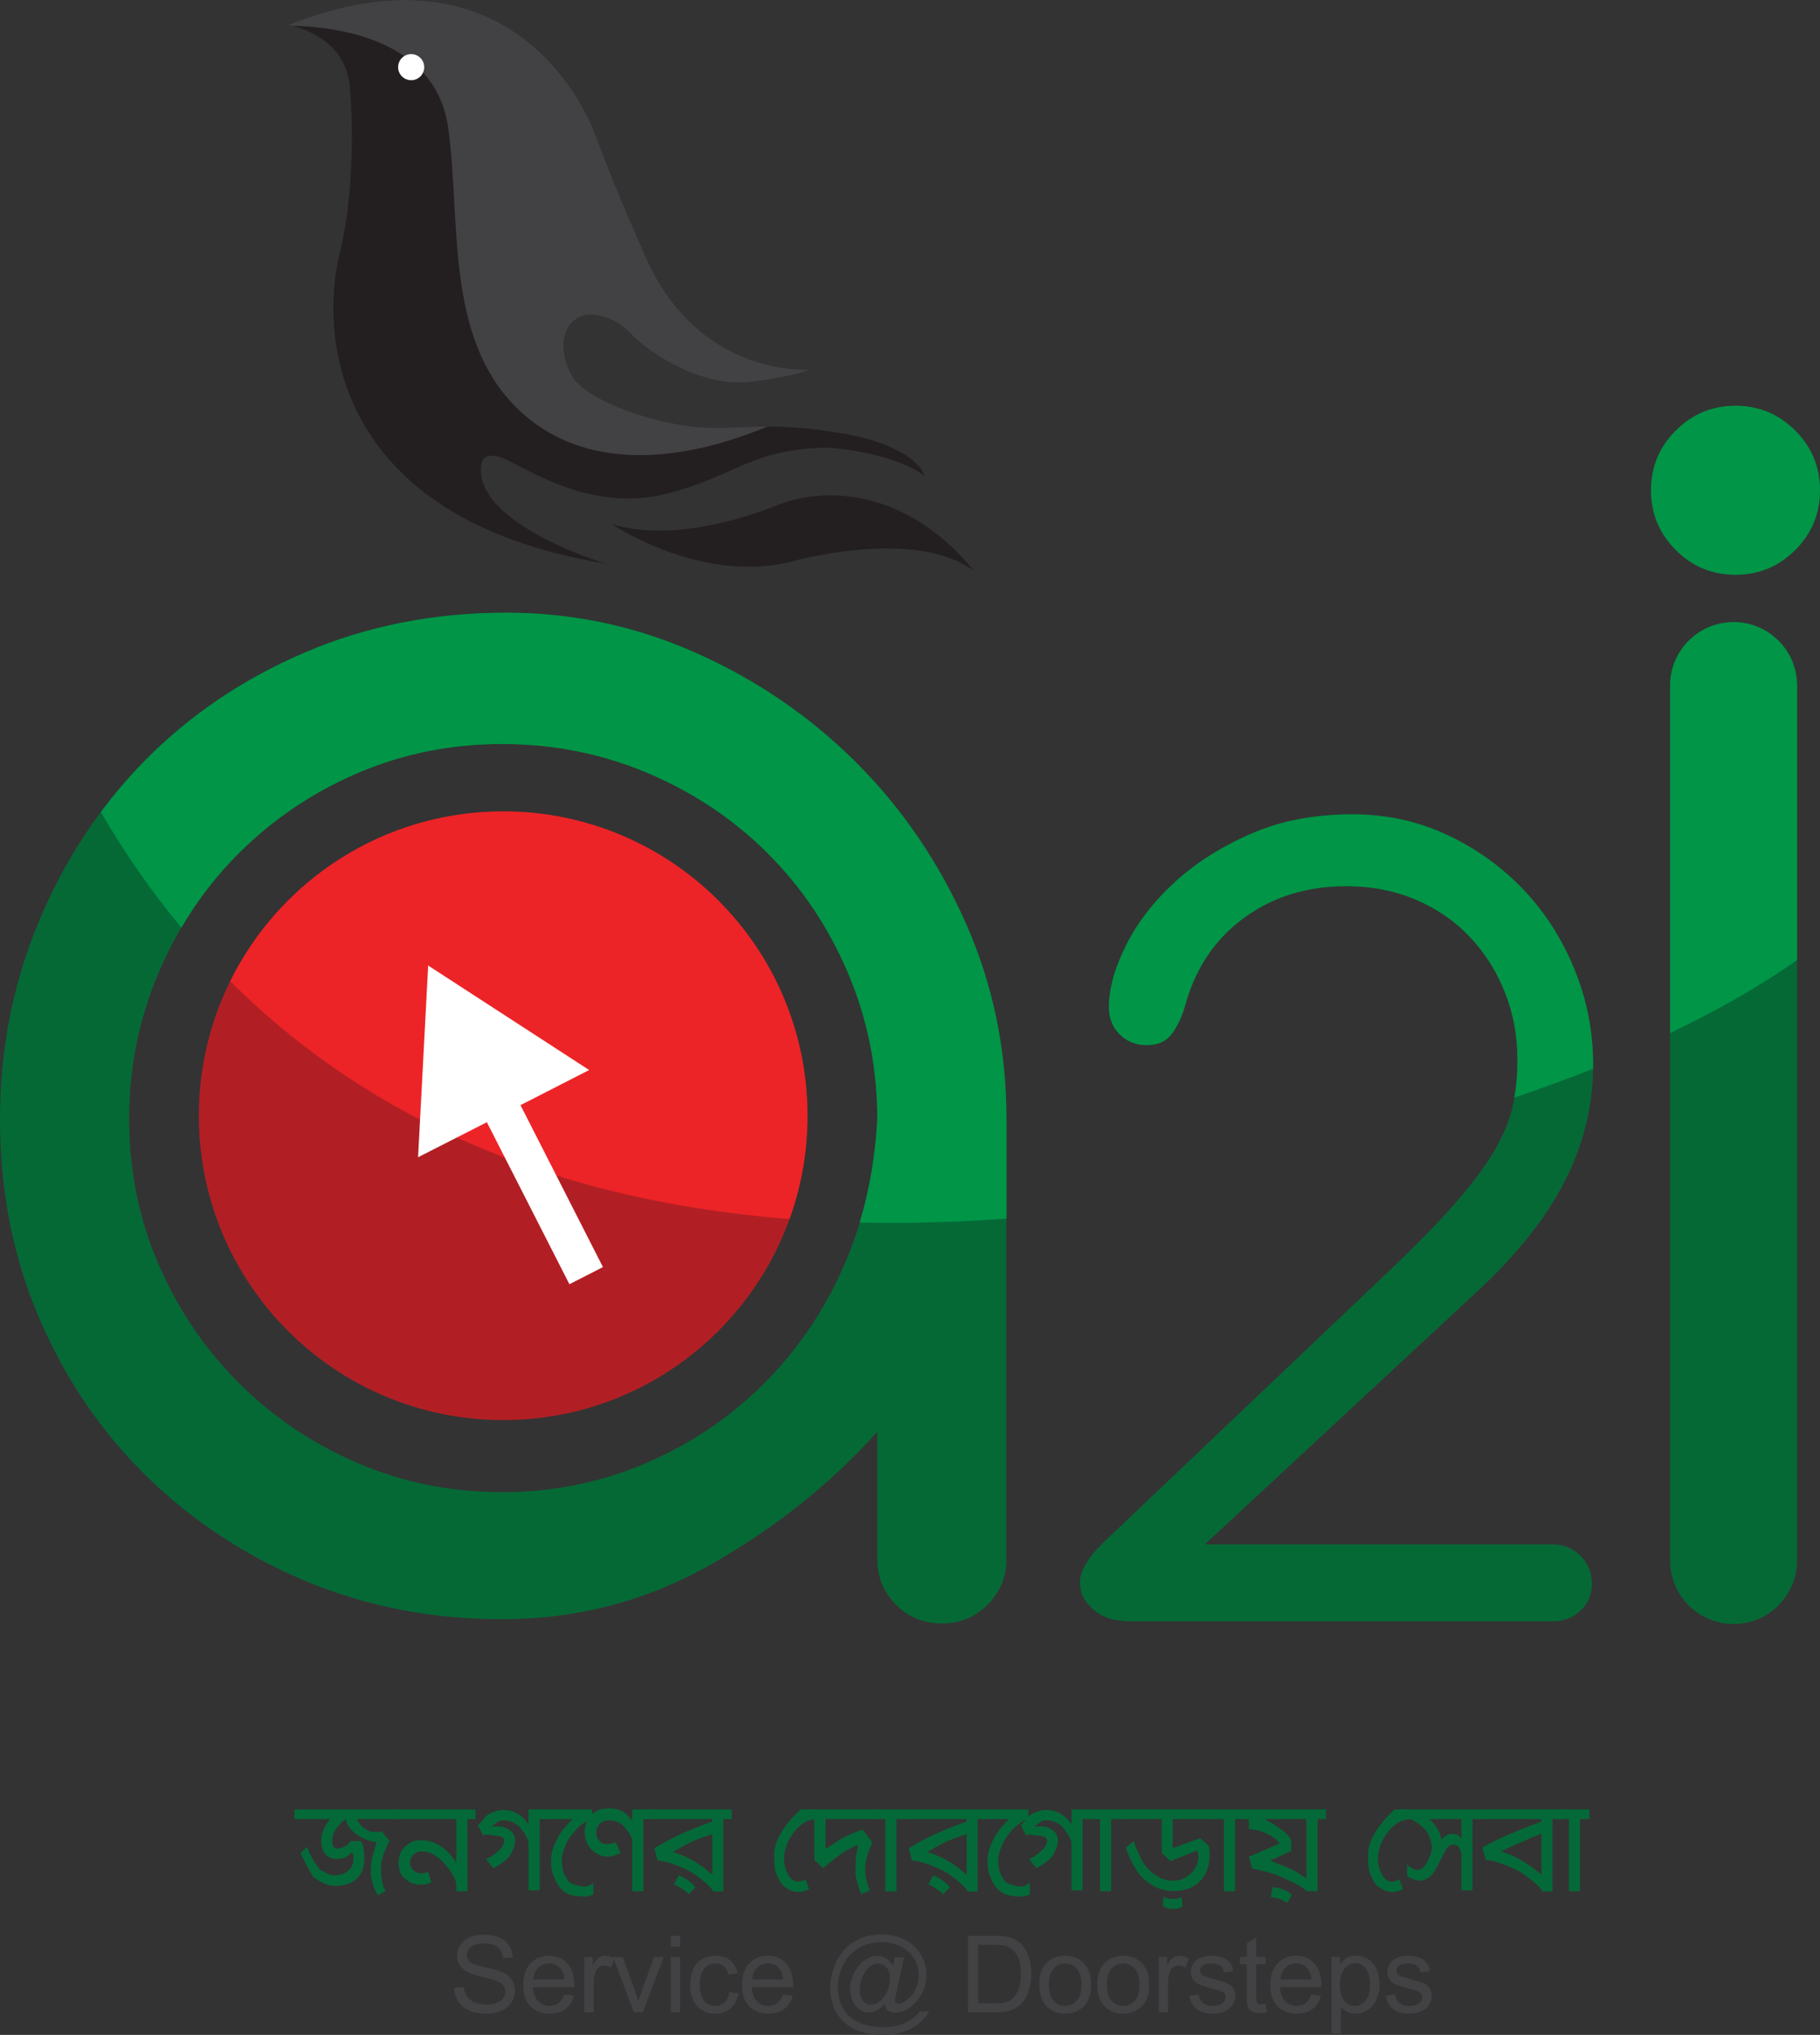 <?xml version="1.0" encoding="utf-8"?>

<!DOCTYPE svg PUBLIC "-//W3C//DTD SVG 1.1//EN" "http://www.w3.org/Graphics/SVG/1.1/DTD/svg11.dtd">
<svg version="1.1" id="Layer_1" xmlns="http://www.w3.org/2000/svg" xmlns:xlink="http://www.w3.org/1999/xlink" x="0px" y="0px"
	 width="506.418px" height="566.148px" viewBox="0 0 506.418 566.148" enable-background="new 0 0 506.418 566.148"
	 xml:space="preserve">
<rect x="0" y="0" width="506.418" height="566.148" fill="#333333" stroke="none"/>
<g>
	<g>
		<g>
			<path fill="#056936" d="M384.344,355.66c7.956-7.494,14.394-13.974,19.302-19.47c4.914-5.508,8.778-10.518,11.586-15.096
				c2.79-4.554,4.656-8.868,5.61-12.978c0.93-4.08,1.404-8.466,1.404-13.152c0-6.762-1.176-13.092-3.522-18.936
				c-2.328-5.862-5.598-11.004-9.804-15.438c-4.206-4.446-9.258-7.878-15.096-10.344c-5.85-2.46-12.276-3.696-19.296-3.696
				c-10.986,0-20.532,3-28.584,8.958c-8.064,5.964-13.512,14.196-16.326,24.714c-0.924,3.06-2.154,5.568-3.672,7.56
				c-1.518,1.992-3.816,2.988-6.846,2.988c-3.03,0-5.556-0.996-7.554-2.988c-1.974-1.992-2.988-4.5-2.988-7.56
				c0-5.136,1.596-10.848,4.746-17.184c3.162-6.3,7.662-12.138,13.5-17.538c5.862-5.376,12.93-9.87,21.246-13.5
				c8.292-3.648,17.718-5.43,28.23-5.43c9.354,0,18.078,1.86,26.148,5.61c8.046,3.738,15.138,8.772,21.228,15.078
				c6.06,6.312,10.854,13.746,14.364,22.278c3.522,8.532,5.268,17.484,5.268,26.832c0,11.466-2.754,22.464-8.25,32.97
				c-5.49,10.53-14.196,21.186-26.118,31.932l-73.68,68.418h96.816c3.042,0,5.628,1.062,7.728,3.156
				c2.1,2.112,3.168,4.686,3.168,7.71c0,3.048-1.068,5.574-3.168,7.548c-2.1,1.992-4.686,2.976-7.728,2.976H313.832
				c-0.696,0-1.812-0.108-3.318-0.348c-1.536-0.222-3-0.75-4.392-1.572c-1.404-0.816-2.706-1.98-3.87-3.516
				c-1.176-1.524-1.758-3.438-1.758-5.778c0.24-3.048,2.238-6.432,5.976-10.176L384.344,355.66z"/>
			<g>
				<path fill="#056936" d="M464.711,190.749c0-9.762,7.908-17.67,17.67-17.67c9.75,0,17.652,7.908,17.652,17.67v243.408
					c0,9.762-7.902,17.676-17.652,17.676c-9.762,0-17.67-7.914-17.67-17.676V190.749z"/>
				<path fill="#019547" d="M482.91,159.917c6.486,0,12.048-2.298,16.62-6.888c4.59-4.584,6.888-10.128,6.888-16.62
					c0-6.504-2.298-12.048-6.888-16.62c-4.572-4.596-10.134-6.9-16.62-6.9c-6.498,0-12.036,2.304-16.626,6.9
					c-4.596,4.572-6.888,10.116-6.888,16.62c0,6.492,2.292,12.036,6.888,16.62C470.874,157.619,476.412,159.917,482.91,159.917"/>
				<path fill="#019547" d="M500.037,267.103v-76.356c0-9.75-7.902-17.664-17.664-17.664c-9.756,0-17.664,7.914-17.664,17.664
					v96.672C476.697,281.713,488.817,274.969,500.037,267.103"/>
			</g>
			<path fill="#019547" d="M438.022,269.534c-3.51-8.532-8.304-15.96-14.376-22.278c-6.078-6.312-13.164-11.346-21.222-15.078
				c-8.058-3.75-16.788-5.61-26.142-5.61c-10.512,0-19.944,1.788-28.23,5.43c-8.316,3.636-15.39,8.124-21.246,13.5
				c-5.838,5.394-10.338,11.226-13.5,17.544c-3.156,6.342-4.746,12.048-4.746,17.178c0,3.06,1.008,5.568,2.994,7.56
				c1.992,1.992,4.506,2.988,7.554,2.988c3.024,0,5.316-0.996,6.834-2.988c1.518-1.992,2.748-4.5,3.684-7.56
				c2.802-10.524,8.256-18.75,16.314-24.714c8.064-5.958,17.604-8.958,28.596-8.958c7.02,0,13.44,1.236,19.302,3.696
				c5.82,2.466,10.86,5.91,15.078,10.35c4.218,4.44,7.482,9.57,9.81,15.432c2.346,5.844,3.516,12.168,3.516,18.924
				c0,3.684-0.294,7.164-0.864,10.446c7.368-2.532,14.688-5.196,21.882-8.028c0-0.342,0.03-0.672,0.03-0.984
				C443.29,287.017,441.544,278.066,438.022,269.534"/>
			<g>
				<g>
					<path fill="#056936" d="M244.105,398.328c-12.762,14.304-28.122,26.574-46.092,36.816
						c-17.988,10.254-37.416,15.36-58.284,15.36c-19.326,0-37.386-3.468-54.216-10.428c-16.8-6.972-31.578-16.614-44.34-28.992
						c-12.75-12.36-22.806-27.066-30.144-44.07C3.684,350.016,0,331.47,0,311.358c0-19.326,3.576-37.59,10.734-54.798
						c7.152-17.19,16.992-32.166,29.568-44.934c12.57-12.744,27.444-22.794,44.646-30.138c17.196-7.344,35.838-11.016,55.95-11.016
						c18.54,0,36.228,3.774,53.046,11.31c16.794,7.524,31.608,17.682,44.352,30.438c12.75,12.762,22.908,27.642,30.438,44.646
						c7.548,17.004,11.31,35.166,11.31,54.492v122.334c0,5.028-1.746,9.288-5.22,12.762c-3.486,3.474-7.728,5.226-12.756,5.226
						c-5.022,0-9.282-1.752-12.762-5.226c-3.468-3.474-5.202-7.734-5.202-12.762V398.328z M244.105,311.358
						c0-14.298-2.712-27.828-8.118-40.584c-5.418-12.762-12.858-23.868-22.326-33.324c-9.468-9.48-20.586-16.914-33.342-22.338
						c-12.75-5.4-26.286-8.124-40.59-8.124c-14.298,0-27.732,2.724-40.302,8.124c-12.552,5.424-23.562,12.858-33.03,22.338
						c-9.468,9.456-16.92,20.562-22.32,33.324c-5.418,12.756-8.136,26.286-8.136,40.584c0,14.298,2.718,27.738,8.136,40.302
						c5.4,12.552,12.852,23.574,22.32,33.048c9.468,9.468,20.478,16.908,33.03,22.308c12.57,5.43,26.004,8.136,40.302,8.136
						c13.92,0,27.054-2.622,39.438-7.836c12.366-5.22,23.292-12.462,32.76-21.744c9.468-9.282,17.004-20.202,22.602-32.76
						C240.133,340.254,243.319,326.442,244.105,311.358"/>
					<path fill="#019547" d="M238.304,212.218c-12.762-12.756-27.552-22.908-44.364-30.432
						c-16.812-7.536-34.494-11.316-53.04-11.316c-20.112,0-38.754,3.672-55.956,11.022c-17.208,7.35-32.076,17.388-44.634,30.132
						c-4.422,4.506-8.49,9.276-12.252,14.316c6.372,10.956,13.788,21.78,22.404,32.136c4.458-7.572,9.75-14.466,15.936-20.628
						c9.462-9.48,20.466-16.908,33.03-22.338c12.57-5.4,26.01-8.118,40.302-8.118c14.304,0,27.84,2.718,40.59,8.118
						c12.75,5.43,23.862,12.858,33.342,22.338c9.462,9.468,16.908,20.568,22.332,33.33c5.406,12.756,8.112,26.286,8.112,40.578
						c-0.54,10.164-2.178,19.74-4.902,28.77c12.942,0.306,26.532-0.042,40.842-1.086v-27.684c0-19.32-3.768-37.488-11.31-54.504
						C261.188,239.86,251.054,224.968,238.304,212.218"/>
				</g>
				<g>
					<path fill="#B11F24" d="M224.687,310.432c0-46.776-37.908-84.684-84.666-84.684c-46.776,0-84.69,37.908-84.69,84.684
						c0,46.758,37.914,84.666,84.69,84.666C186.779,395.098,224.687,357.19,224.687,310.432"/>
					<path fill="#EC2427" d="M140.019,225.753c-33.33,0-62.142,19.26-75.954,47.238c34.032,33.954,83.532,60.564,155.628,66.156
						c3.222-8.964,4.992-18.648,4.992-28.716C224.685,263.655,186.777,225.753,140.019,225.753"/>
					<polygon fill="#FFFFFF" points="167.769,352.526 144.825,307.472 163.935,297.704 119.139,268.634 116.331,321.962 
						135.471,312.224 158.439,357.296 					"/>
				</g>
			</g>
		</g>
		<g>
			<path fill="#231F20" d="M133.913,129.255c0,0,0.174-4.716,7.524-1.11c7.35,3.636,24.294,14.232,43.896,9.258
				c19.62-4.968,23.664-12.588,44.928-12.84c0,0,17.028,0.762,26.994,7.8c0,0-2.01-8.43-24.012-11.982
				c-21.972-3.528-29.55-0.246-41.664-1.854c-12.126-1.644-28.548-7.386-32.388-13.98c-3.834-6.6-3.264-15.258,3.642-16.836
				c0,0,6.456-1.29,12.552,4.992c6.078,6.312,20.412,15.306,33.924,13.524c13.5-1.746,16.032-3.45,16.032-3.45
				s-31.584,2.634-46.302-32.754c0,0-7.908-17.628-13.398-32.604c0,0-19.32-56.754-85.482-30.468c0,0,16.686,2.496,17.262,18.342
				c0,0,2.262,24.186-2.964,45.474c-5.238,21.294-2.91,73.308,73.944,86.028C168.401,156.795,131.477,145.6,133.913,129.255"/>
			<path fill="#231F20" d="M226.456,138.044c-3.834,0.39-7.536,1.41-11.088,2.838c-7.824,3.096-28.2,9.966-45.138,4.938
				c0,0,24.24,16.404,49.116,10.638c0,0,34.872-10.05,51.474,2.304C270.82,158.762,254.182,135.248,226.456,138.044"/>
			<path fill="#424143" d="M124.714,35.57c3.588,25.5-1.116,58.266,19.26,78.108c17.106,16.686,41.886,14.964,62.82,7.566
				c2.304-0.81,4.614-1.674,6.918-2.574c-8.712-0.036-14.538,0.864-22.128-0.144c-12.132-1.638-28.554-7.38-32.394-13.98
				c-3.834-6.6-3.27-15.258,3.648-16.842c0,0,6.456-1.284,12.534,5.004c6.09,6.306,20.43,15.294,33.942,13.518
				c13.5-1.752,16.026-3.45,16.026-3.45s-31.584,2.64-46.296-32.754c0,0-7.914-17.616-13.404-32.598c0,0-19.314-56.754-85.482-30.48
				c0,0,0.426,0.072,1.092,0.234C94.234,7.46,121.246,11.054,124.714,35.57"/>
			<path fill="#FFFFFF" d="M117.975,19.374c0.384-1.956-0.906-3.87-2.874-4.248c-1.968-0.384-3.876,0.894-4.26,2.868
				c-0.378,1.98,0.912,3.876,2.88,4.254C115.677,22.645,117.603,21.342,117.975,19.374"/>
		</g>
	</g>
	<g>
		<g>
			<g>
				<path fill="#424143" d="M126.378,553.045l2.658-0.234c0.132,1.068,0.426,1.944,0.87,2.616c0.468,0.696,1.182,1.242,2.154,1.668
					c0.96,0.426,2.052,0.63,3.27,0.63c1.074,0,2.016-0.15,2.838-0.498c0.822-0.294,1.44-0.738,1.842-1.308
					c0.396-0.552,0.588-1.152,0.588-1.806c0-0.666-0.18-1.254-0.564-1.758c-0.39-0.504-1.032-0.912-1.914-1.254
					c-0.564-0.222-1.842-0.564-3.786-1.044c-1.956-0.456-3.336-0.894-4.116-1.326c-1.02-0.528-1.77-1.194-2.268-1.98
					c-0.498-0.792-0.75-1.674-0.75-2.64c0-1.074,0.294-2.088,0.912-3.03c0.6-0.924,1.488-1.644,2.658-2.124
					c1.176-0.486,2.49-0.726,3.918-0.726c1.566,0,2.964,0.264,4.182,0.762c1.194,0.504,2.124,1.266,2.772,2.238
					c0.648,0.996,1.002,2.118,1.05,3.378l-2.706,0.192c-0.162-1.356-0.636-2.37-1.47-3.042c-0.834-0.702-2.07-1.044-3.726-1.044
					c-1.698,0-2.928,0.312-3.714,0.936c-0.78,0.624-1.17,1.386-1.17,2.274c0,0.744,0.282,1.374,0.846,1.878
					c0.528,0.486,1.938,1.008,4.23,1.524c2.304,0.516,3.852,0.966,4.722,1.344c1.242,0.57,2.154,1.302,2.742,2.178
					c0.582,0.87,0.876,1.878,0.876,3.03c0,1.122-0.324,2.208-0.966,3.204c-0.66,0.996-1.59,1.788-2.784,2.328
					c-1.242,0.546-2.592,0.84-4.122,0.84c-1.926,0-3.528-0.294-4.842-0.846c-1.296-0.558-2.322-1.398-3.06-2.526
					C126.804,555.739,126.414,554.473,126.378,553.045"/>
				<path fill="#424143" d="M157.013,554.92l2.688,0.336c-0.414,1.584-1.194,2.802-2.352,3.684c-1.146,0.87-2.616,1.302-4.404,1.302
					c-2.274,0-4.068-0.69-5.376-2.094c-1.326-1.374-1.986-3.342-1.986-5.844c0-2.598,0.678-4.602,1.998-6.036
					c1.344-1.44,3.078-2.154,5.202-2.154c2.064,0,3.756,0.702,5.052,2.112c1.32,1.404,1.968,3.372,1.968,5.916
					c0,0.15,0,0.39-0.012,0.702h-11.508c0.102,1.704,0.57,2.994,1.452,3.894c0.852,0.894,1.932,1.344,3.21,1.344
					c0.942,0,1.788-0.246,2.46-0.75C156.083,556.828,156.611,556.024,157.013,554.92 M148.433,550.702h8.61
					c-0.114-1.314-0.456-2.28-0.984-2.928c-0.834-0.996-1.92-1.506-3.246-1.506c-1.182,0-2.208,0.396-3.018,1.2
					C148.973,548.266,148.529,549.346,148.433,550.702"/>
				<path fill="#424143" d="M162.589,559.889v-15.42h2.346v2.334c0.594-1.092,1.158-1.812,1.668-2.16
					c0.498-0.354,1.05-0.528,1.668-0.528c0.882,0,1.77,0.294,2.688,0.852l-0.906,2.418c-0.642-0.372-1.266-0.57-1.908-0.57
					c-0.564,0-1.092,0.174-1.542,0.522c-0.45,0.33-0.78,0.804-0.96,1.428c-0.306,0.942-0.45,1.95-0.45,3.048v8.076H162.589z"/>
				<path fill="#424143" d="M176.417,559.889l-5.862-15.42h2.742l3.306,9.222c0.384,1.008,0.702,2.04,1.014,3.102
					c0.216-0.804,0.558-1.776,0.954-2.916l3.426-9.408h2.706l-5.85,15.42H176.417z"/>
				<path fill="#424143" d="M186.636,538.582h2.604v3.012h-2.604V538.582z M186.636,544.468h2.604v15.426h-2.604V544.468z"/>
				<path fill="#424143" d="M202.89,554.24l2.58,0.33c-0.282,1.782-1.008,3.156-2.148,4.158c-1.158,1.008-2.592,1.506-4.272,1.506
					c-2.1,0-3.804-0.684-5.082-2.082c-1.272-1.356-1.932-3.348-1.932-5.928c0-1.656,0.294-3.108,0.834-4.356
					c0.552-1.254,1.386-2.202,2.532-2.814c1.116-0.624,2.346-0.936,3.648-0.936c1.698,0,3.066,0.42,4.134,1.284
					c1.056,0.84,1.74,2.04,2.04,3.588l-2.544,0.396c-0.234-1.026-0.666-1.806-1.278-2.328c-0.624-0.528-1.362-0.792-2.226-0.792
					c-1.32,0-2.406,0.462-3.204,1.41c-0.852,0.948-1.242,2.442-1.242,4.488c0,2.064,0.39,3.57,1.182,4.5
					c0.804,0.954,1.836,1.416,3.102,1.416c1.044,0,1.896-0.312,2.574-0.948C202.278,556.527,202.716,555.555,202.89,554.24"/>
				<path fill="#424143" d="M217.875,554.92l2.7,0.336c-0.42,1.584-1.206,2.802-2.364,3.684c-1.158,0.87-2.616,1.302-4.416,1.302
					c-2.244,0-4.044-0.69-5.364-2.094c-1.332-1.374-1.968-3.342-1.968-5.844c0-2.598,0.648-4.602,1.992-6.036
					c1.35-1.44,3.072-2.154,5.202-2.154c2.052,0,3.756,0.702,5.046,2.112c1.308,1.404,1.968,3.372,1.968,5.916
					c0,0.15-0.012,0.39-0.018,0.702h-11.49c0.078,1.704,0.558,2.994,1.428,3.894c0.852,0.894,1.932,1.344,3.222,1.344
					c0.96,0,1.782-0.246,2.448-0.75C216.95,556.828,217.478,556.024,217.875,554.92 M209.295,550.702h8.622
					c-0.114-1.314-0.462-2.28-0.996-2.928c-0.822-0.996-1.902-1.506-3.222-1.506c-1.218,0-2.232,0.396-3.03,1.2
					C209.834,548.266,209.39,549.346,209.295,550.702"/>
			</g>
			<g>
				<path fill="#424143" d="M246.25,557.52c-0.636,0.708-1.332,1.314-2.112,1.746c-0.78,0.438-1.554,0.672-2.334,0.672
					c-0.876,0-1.71-0.258-2.514-0.774c-0.81-0.498-1.476-1.272-1.98-2.298c-0.516-1.068-0.774-2.202-0.774-3.456
					c0-1.536,0.396-3.096,1.188-4.626c0.792-1.554,1.77-2.7,2.946-3.486c1.164-0.774,2.322-1.158,3.402-1.158
					c0.84,0,1.656,0.222,2.412,0.666c0.774,0.432,1.422,1.11,1.98,2.016l0.492-2.262h2.592l-2.088,9.738
					c-0.27,1.362-0.432,2.124-0.432,2.256c0,0.276,0.096,0.486,0.306,0.672c0.198,0.192,0.432,0.294,0.72,0.294
					c0.504,0,1.188-0.294,1.998-0.876c1.122-0.774,1.992-1.83,2.634-3.12c0.648-1.302,0.96-2.646,0.96-4.038
					c0-1.614-0.396-3.132-1.242-4.524c-0.816-1.404-2.064-2.526-3.702-3.378c-1.626-0.846-3.444-1.254-5.436-1.254
					c-2.274,0-4.338,0.516-6.204,1.596c-1.884,1.05-3.324,2.568-4.344,4.542c-1.044,1.986-1.572,4.104-1.572,6.378
					c0,2.364,0.528,4.416,1.572,6.12c1.02,1.722,2.496,2.982,4.464,3.804c1.944,0.816,4.11,1.23,6.48,1.23
					c2.538,0,4.668-0.42,6.378-1.284c1.71-0.846,3-1.884,3.84-3.102h2.64c-0.504,1.014-1.338,2.046-2.544,3.102
					c-1.212,1.062-2.64,1.902-4.284,2.502c-1.656,0.618-3.66,0.93-6,0.93c-2.124,0-4.116-0.27-5.934-0.834
					c-1.812-0.552-3.36-1.368-4.65-2.484c-1.254-1.104-2.22-2.382-2.886-3.828c-0.81-1.842-1.218-3.81-1.218-5.922
					c0-2.37,0.492-4.626,1.452-6.756c1.182-2.616,2.862-4.644,5.034-6.03c2.172-1.392,4.824-2.094,7.914-2.094
					c2.388,0,4.536,0.504,6.462,1.476c1.92,0.984,3.426,2.442,4.53,4.392c0.93,1.686,1.41,3.504,1.41,5.46
					c0,2.814-0.984,5.292-2.976,7.476c-1.758,1.962-3.684,2.94-5.76,2.94c-0.678,0-1.218-0.102-1.626-0.306
					c-0.414-0.198-0.72-0.498-0.912-0.882C246.4,558.528,246.31,558.108,246.25,557.52 M239.23,553.584
					c0,1.332,0.306,2.352,0.942,3.084c0.618,0.738,1.356,1.11,2.172,1.11c0.528,0,1.092-0.15,1.71-0.48
					c0.588-0.33,1.176-0.81,1.704-1.44c0.552-0.648,1.002-1.452,1.35-2.436c0.354-0.978,0.522-1.968,0.522-2.958
					c0-1.326-0.324-2.34-0.972-3.066c-0.654-0.726-1.452-1.092-2.4-1.092c-0.6,0-1.188,0.156-1.734,0.468
					c-0.552,0.324-1.092,0.822-1.608,1.53c-0.504,0.684-0.912,1.53-1.23,2.538C239.368,551.832,239.23,552.75,239.23,553.584"/>
			</g>
			<g>
				<path fill="#424143" d="M269.369,559.895v-21.312h7.326c1.662,0,2.928,0.12,3.81,0.318c1.218,0.276,2.262,0.786,3.12,1.53
					c1.122,0.942,1.962,2.172,2.526,3.636c0.54,1.476,0.822,3.168,0.822,5.058c0,1.62-0.186,3.054-0.576,4.308
					c-0.36,1.242-0.852,2.274-1.428,3.09c-0.6,0.822-1.254,1.458-1.956,1.938c-0.696,0.456-1.536,0.822-2.544,1.062
					c-0.99,0.24-2.142,0.372-3.408,0.372H269.369z M272.189,557.369h4.542c1.41,0,2.52-0.138,3.306-0.384
					c0.798-0.264,1.44-0.63,1.914-1.104c0.672-0.672,1.182-1.584,1.56-2.694c0.378-1.134,0.558-2.49,0.558-4.104
					c0-2.232-0.354-3.942-1.098-5.124c-0.726-1.212-1.62-2.01-2.664-2.418c-0.75-0.288-1.986-0.438-3.648-0.438h-4.47V557.369z"/>
				<path fill="#424143" d="M289.177,552.178c0-2.868,0.762-4.98,2.364-6.354c1.314-1.134,2.94-1.71,4.842-1.71
					c2.13,0,3.864,0.696,5.214,2.076c1.338,1.404,2.01,3.33,2.01,5.766c0,1.98-0.3,3.552-0.888,4.692
					c-0.594,1.134-1.47,2.01-2.598,2.652c-1.146,0.624-2.388,0.936-3.738,0.936c-2.16,0-3.894-0.684-5.238-2.082
					C289.819,556.774,289.177,554.776,289.177,552.178 M291.847,552.178c0,1.974,0.42,3.45,1.29,4.428
					c0.858,0.984,1.938,1.47,3.246,1.47c1.314,0,2.382-0.486,3.246-1.47c0.858-0.996,1.29-2.496,1.29-4.524
					c0-1.914-0.432-3.348-1.302-4.338c-0.864-0.966-1.944-1.458-3.234-1.458c-1.308,0-2.388,0.492-3.246,1.458
					C292.266,548.734,291.847,550.186,291.847,552.178"/>
				<path fill="#424143" d="M305.313,552.178c0-2.868,0.798-4.98,2.382-6.354c1.344-1.134,2.952-1.71,4.848-1.71
					c2.118,0,3.852,0.696,5.202,2.076c1.362,1.404,2.028,3.33,2.028,5.766c0,1.98-0.3,3.552-0.894,4.692
					c-0.6,1.134-1.476,2.01-2.616,2.652c-1.128,0.624-2.37,0.936-3.72,0.936c-2.154,0-3.894-0.684-5.226-2.082
					C305.979,556.774,305.313,554.776,305.313,552.178 M308.001,552.178c0,1.974,0.426,3.45,1.29,4.428
					c0.858,0.984,1.962,1.47,3.252,1.47c1.296,0,2.376-0.486,3.246-1.47c0.864-0.996,1.29-2.496,1.29-4.524
					c0-1.914-0.438-3.348-1.29-4.338c-0.882-0.966-1.95-1.458-3.246-1.458c-1.29,0-2.394,0.492-3.252,1.458
					C308.427,548.734,308.001,550.186,308.001,552.178"/>
				<path fill="#424143" d="M322.422,559.889v-15.42h2.346v2.334c0.594-1.092,1.152-1.812,1.662-2.16
					c0.504-0.354,1.062-0.528,1.692-0.528c0.87,0,1.764,0.294,2.676,0.852l-0.912,2.418c-0.636-0.372-1.266-0.57-1.908-0.57
					c-0.564,0-1.086,0.174-1.53,0.522c-0.462,0.33-0.786,0.804-0.978,1.428c-0.294,0.942-0.444,1.95-0.444,3.048v8.076H322.422z"/>
				<path fill="#424143" d="M330.918,555.283l2.592-0.396c0.138,1.02,0.54,1.824,1.212,2.382c0.66,0.534,1.584,0.816,2.784,0.816
					c1.194,0,2.082-0.24,2.676-0.738c0.57-0.48,0.858-1.05,0.858-1.71c0-0.594-0.246-1.05-0.768-1.398
					c-0.354-0.246-1.254-0.534-2.682-0.888c-1.914-0.48-3.234-0.906-3.972-1.254c-0.738-0.36-1.32-0.846-1.704-1.464
					c-0.366-0.624-0.576-1.326-0.576-2.07c0-0.69,0.18-1.326,0.492-1.914c0.3-0.576,0.726-1.068,1.278-1.47
					c0.402-0.282,0.972-0.534,1.668-0.75c0.702-0.21,1.458-0.312,2.25-0.312c1.212,0,2.268,0.174,3.198,0.528
					c0.912,0.342,1.578,0.816,2.016,1.416c0.444,0.588,0.732,1.386,0.9,2.376l-2.562,0.354c-0.096-0.792-0.45-1.404-0.99-1.854
					c-0.57-0.456-1.35-0.672-2.364-0.672c-1.206,0-2.052,0.192-2.58,0.588c-0.516,0.408-0.756,0.858-0.756,1.392
					c0,0.342,0.102,0.654,0.312,0.93c0.222,0.27,0.54,0.516,0.996,0.696c0.258,0.096,1.038,0.318,2.322,0.666
					c1.86,0.492,3.126,0.888,3.852,1.206c0.75,0.324,1.314,0.774,1.716,1.374c0.432,0.606,0.642,1.338,0.642,2.238
					c0,0.876-0.246,1.686-0.762,2.472c-0.516,0.756-1.242,1.368-2.196,1.782c-0.96,0.402-2.046,0.63-3.252,0.63
					c-2.016,0-3.528-0.42-4.596-1.254C331.866,558.151,331.212,556.915,330.918,555.283"/>
				<path fill="#424143" d="M352.175,557.545l0.366,2.322c-0.732,0.138-1.41,0.228-1.986,0.228c-0.954,0-1.692-0.162-2.208-0.462
					c-0.516-0.294-0.882-0.69-1.092-1.17c-0.222-0.51-0.33-1.53-0.33-3.084v-8.892h-1.914v-2.028h1.914v-3.804l2.604-1.59v5.394
					h2.646v2.028h-2.646v9.03c0,0.732,0.042,1.212,0.138,1.428c0.09,0.216,0.234,0.39,0.444,0.504
					c0.216,0.144,0.516,0.204,0.894,0.204C351.305,557.653,351.683,557.629,352.175,557.545"/>
				<path fill="#424143" d="M364.88,554.92l2.706,0.336c-0.438,1.584-1.218,2.802-2.37,3.684c-1.146,0.87-2.622,1.302-4.416,1.302
					c-2.25,0-4.05-0.69-5.37-2.094c-1.308-1.374-1.98-3.342-1.98-5.844c0-2.598,0.672-4.602,2.004-6.036
					c1.344-1.44,3.084-2.154,5.208-2.154c2.046,0,3.738,0.702,5.034,2.112c1.32,1.404,1.986,3.372,1.986,5.916
					c0,0.15,0,0.39-0.024,0.702h-11.496c0.102,1.704,0.558,2.994,1.44,3.894c0.84,0.894,1.926,1.344,3.198,1.344
					c0.972,0,1.794-0.246,2.46-0.75C363.944,556.828,364.484,556.024,364.88,554.92 M356.306,550.702h8.61
					c-0.12-1.314-0.438-2.28-0.984-2.928c-0.834-0.996-1.926-1.506-3.246-1.506c-1.206,0-2.202,0.396-3.018,1.2
					C356.84,548.266,356.39,549.346,356.306,550.702"/>
				<path fill="#424143" d="M370.471,565.796v-21.33h2.388v2.004c0.57-0.774,1.206-1.356,1.896-1.758
					c0.708-0.408,1.572-0.594,2.568-0.594c1.326,0,2.484,0.336,3.492,1.008c1.014,0.678,1.77,1.644,2.286,2.874
					c0.504,1.236,0.786,2.592,0.786,4.074c0,1.56-0.294,2.994-0.87,4.242c-0.564,1.272-1.38,2.244-2.472,2.904
					c-1.062,0.672-2.196,1.02-3.396,1.02c-0.882,0-1.656-0.18-2.352-0.546c-0.684-0.378-1.272-0.846-1.698-1.398v7.5H370.471z
					 M372.847,552.266c0,1.98,0.396,3.45,1.206,4.386c0.81,0.978,1.77,1.428,2.916,1.428c1.164,0,2.16-0.492,2.994-1.47
					c0.828-0.972,1.242-2.496,1.242-4.56c0-1.98-0.414-3.438-1.212-4.416c-0.804-0.978-1.788-1.464-2.904-1.464
					c-1.116,0-2.1,0.51-2.958,1.542C373.279,548.762,372.847,550.28,372.847,552.266"/>
				<path fill="#424143" d="M385.592,555.283l2.574-0.396c0.15,1.02,0.558,1.824,1.218,2.382c0.672,0.534,1.59,0.816,2.79,0.816
					s2.094-0.24,2.658-0.738c0.588-0.48,0.888-1.05,0.888-1.71c0-0.594-0.264-1.05-0.768-1.398c-0.36-0.246-1.254-0.534-2.688-0.888
					c-1.92-0.48-3.246-0.906-3.984-1.254c-0.726-0.36-1.302-0.846-1.674-1.464c-0.39-0.624-0.588-1.326-0.588-2.07
					c0-0.69,0.156-1.326,0.48-1.914c0.306-0.576,0.738-1.068,1.284-1.47c0.42-0.282,0.954-0.534,1.674-0.75
					c0.702-0.21,1.446-0.312,2.244-0.312c1.212,0,2.274,0.174,3.204,0.528c0.9,0.342,1.578,0.816,2.01,1.416
					c0.438,0.588,0.744,1.386,0.912,2.376l-2.568,0.354c-0.102-0.792-0.45-1.404-1.002-1.854c-0.558-0.456-1.344-0.672-2.352-0.672
					c-1.206,0-2.076,0.192-2.592,0.588c-0.51,0.408-0.756,0.858-0.756,1.392c0,0.342,0.114,0.654,0.318,0.93
					c0.216,0.27,0.546,0.516,1.014,0.696c0.258,0.096,1.014,0.318,2.298,0.666c1.854,0.492,3.15,0.888,3.876,1.206
					c0.714,0.324,1.302,0.774,1.698,1.374c0.426,0.606,0.66,1.338,0.66,2.238c0,0.876-0.27,1.686-0.774,2.472
					c-0.516,0.756-1.248,1.368-2.202,1.782c-0.966,0.402-2.04,0.63-3.258,0.63c-1.992,0-3.528-0.42-4.584-1.254
					C386.546,558.151,385.879,556.915,385.592,555.283"/>
			</g>
		</g>
		<g>
			<g>
				<path fill="#046938" d="M110.235,506.111H99.381c0.306,1.044,1.098,1.98,2.376,2.79c0.48,0.318,0.9,0.528,1.302,0.63
					c0.75,0.222,1.8,0.222,3.162,0l2.124,2.628c-1.554,3.198-2.334,5.556-2.334,7.086c0,3.492,0.456,5.79,1.338,6.858l-2.172,1.158
					c-0.552-0.726-1.02-1.77-1.416-3.138c-0.39-1.29-0.588-2.418-0.588-3.39c0-1.878,0.21-3.522,0.636-4.956l0.96-3.252
					c-1.902-0.204-3.666-0.87-5.31-1.98c-1.83-1.224-2.922-2.718-3.258-4.434c-0.33,0.222-0.714,0.528-1.158,0.924
					c-1.728,1.572-2.592,3.318-2.592,5.226c0,1.35,0.528,2.016,1.59,2.016c0.6,0,1.284-0.198,2.022-0.618
					c0.75-0.414,1.218-0.894,1.44-1.422h2.904c0.66,0.918,0.978,2.442,0.978,4.548c0,1.626-0.216,2.88-0.636,3.792
					c-1.23,2.724-3.774,4.104-7.584,4.104c-1.584,0-3.228-0.594-4.932-1.764c-0.258-0.18-0.618-0.402-1.08-0.708
					c-0.858-1.416-2.046-3.624-3.546-6.642l1.878-1.788c0.582,1.89,1.68,3.936,3.294,6.102l0.366,0.504h0.048v-0.054
					c0-0.03,0.012-0.042,0.048-0.042c0.084,0,0.282,0.102,0.582,0.288c1.236,0.792,2.286,1.164,3.18,1.164
					c2.202,0,3.774-0.744,4.746-2.25c0.42-0.636,0.63-1.422,0.63-2.364c0-0.726-0.15-1.338-0.462-1.806
					c-1.14,1.284-2.478,1.914-4.05,1.914c-1.056,0-1.98-0.27-2.754-0.84c-0.774-0.582-1.272-1.368-1.464-2.4
					c-0.186-0.558-0.288-1.17-0.288-1.836c0-1.374,0.414-2.766,1.212-4.212c0.24-0.39,0.636-1.002,1.248-1.836h-9.882V503.4h28.296
					V506.111z"/>
				<path fill="#046938" d="M132.302,506.111h-2.244v20.07h-3.096v-1.764c0-1.038-0.618-2.436-1.86-4.17
					c-2.496-3.426-5.052-5.136-7.698-5.136c-1.578,0-2.658,0.774-3.21,2.304c-0.084,0.216-0.126,0.468-0.126,0.756
					c0,1.158,0.51,2.04,1.554,2.622c0.492,0.276,1.038,0.414,1.608,0.414c0.6,0,1.212-0.144,1.89-0.456l0.906,2.928
					c-0.798,0.444-1.734,0.666-2.796,0.666h-0.732c-0.108-0.048-0.396-0.084-0.876-0.168c-1.284-0.216-2.466-0.93-3.516-2.094
					c-0.81-0.876-1.206-2.16-1.206-3.846c0-2.136,0.834-3.816,2.508-5.082c1.026-0.768,2.238-1.17,3.63-1.17
					c2.64,0,4.974,0.924,7.008,2.76c0.666,0.576,1.266,1.212,1.788,1.878c0.282,0.36,0.66,0.9,1.128,1.614v-12.126H109.1V503.4
					h23.202V506.111z"/>
				<path fill="#046938" d="M152.675,506.111h-2.508v19.818h-3.09v-13.398c-0.108-0.558-0.462-1.302-1.044-2.268
					c-0.576-0.93-1.104-1.62-1.578-2.076c-1.224-1.17-2.712-1.746-4.47-1.746c-0.612,0-1.218,0.21-1.794,0.63
					c-0.066,0.012-0.564,0.444-1.5,1.242c0.342-0.138,0.9-0.198,1.71-0.198c1.332,0,2.46,0.33,3.366,0.996
					c1.032,0.75,1.56,1.752,1.56,3.048c0,0.786-0.24,1.686-0.708,2.754c-0.48,1.068-1.008,1.83-1.602,2.322
					c-1.644,1.404-2.898,2.238-3.786,2.508l-2.004-2.58c1.032-0.246,2.214-1.032,3.576-2.346c1.02-0.93,1.518-1.848,1.518-2.754
					c0-0.468-0.324-0.828-0.972-1.08c-0.468-0.198-0.984-0.27-1.548-0.27c-0.234,0-0.63-0.06-1.134-0.168
					c-0.522-0.084-0.894-0.144-1.146-0.144c-0.39,0-0.744,0.084-1.056,0.252l-1.488-2.832c0.468-0.396,1.134-1.122,1.998-2.166
					c0.282-0.54,1.026-1.032,2.214-1.47c1.086-0.42,1.968-0.63,2.664-0.63c3.084,0,5.496,1.362,7.224,4.05V503.4h5.598V506.111z"/>
				<path fill="#046938" d="M165.109,527.053c-0.726,0.384-1.536,0.588-2.418,0.588c-2.016,0-3.516-0.222-4.554-0.69
					c-1.23-0.51-2.292-1.53-3.21-3.06c-0.438-0.726-0.846-1.77-1.302-3.144c-0.186-0.606-0.282-1.71-0.282-3.294
					c0-2.472,1.116-5.316,3.372-8.55c0.696-0.75,1.524-1.68,2.514-2.79h-7.398v-2.706h12.906v2.652
					c-1.74,0.594-3.294,1.68-4.68,3.264c-1.23,1.392-2.052,2.568-2.46,3.54c-0.846,1.992-1.254,3.366-1.254,4.182
					c0,1.416,0.096,2.556,0.294,3.408c0.102,0.528,0.606,1.488,1.5,2.898c0.27,0.39,0.996,0.786,2.166,1.11
					c0.996,0.282,1.854,0.42,2.556,0.42c0.6,0,1.356-0.348,2.25-1.038V527.053z"/>
				<path fill="#046938" d="M181.667,506.111h-2.67v20.07h-3.072v-13.848c0-1.068-0.822-2.508-2.448-4.314
					c-0.906-1.014-2.25-1.536-4.032-1.536c-1.686,0-2.796,0.732-3.33,2.16c-0.15,0.396-0.222,0.792-0.222,1.182
					c0,0.918,0.288,1.686,0.858,2.31c0.564,0.618,1.308,0.936,2.244,0.936c0.648,0,1.434-0.186,2.292-0.588l1.416,3.012
					c-1.278,0.696-2.49,1.038-3.6,1.038c-1.5,0-2.814-0.486-3.96-1.446c-1.626-1.392-2.454-3.168-2.454-5.31
					c0-1.812,0.57-3.36,1.728-4.656c1.158-1.296,2.622-1.938,4.404-1.938c0.192-0.06,0.516-0.084,0.966-0.084
					c2.472,0,4.5,1.158,6.138,3.45v-3.15h5.742V506.111z"/>
				<path fill="#046938" d="M203.589,506.112h-2.346v20.118h-2.748c-0.066-0.15-0.21-0.36-0.42-0.642
					c-0.942-1.17-2.526-2.532-4.71-4.08c-1.212-0.84-2.874-1.674-5.016-2.508c-2.286-0.9-4.062-1.332-5.352-1.332l-0.918-3.426
					c2.838-1.854,6.678-3.774,11.478-5.718c1.704-0.666,3.24-1.254,4.644-1.758v-0.654h-17.538V503.4h22.926V506.112z
					 M198.201,521.592v-11.34c-1.512,0.522-2.706,0.936-3.582,1.272c-1.374,0.516-2.544,1.044-3.516,1.542
					c-0.48,0.264-1.326,0.72-2.556,1.422c-0.528,0.306-0.942,0.552-1.284,0.744c0.222,0.09,0.666,0.246,1.332,0.474
					c2.952,1.08,5.622,2.604,8.028,4.536C197.217,520.728,197.745,521.178,198.201,521.592 M193.515,525.084l-1.866,1.92
					c-0.594-0.708-1.776-1.548-3.546-2.49c-0.096-0.042-0.27-0.114-0.552-0.252l1.338-2.526c0.078,0.042,0.252,0.12,0.51,0.228
					c1.362,0.642,2.406,1.35,3.168,2.1C192.735,524.214,193.053,524.568,193.515,525.084"/>
			</g>
			<g>
				<path fill="#046938" d="M227.031,506.1c-0.198,0.024-0.468,0.066-0.834,0.084c-1.272,0.258-2.412,0.792-3.408,1.638
					c-2.406,1.986-3.9,4.602-4.524,7.818c-0.084,0.432-0.114,0.876-0.114,1.332c0,1.884,0.492,3.564,1.452,5.082
					c0.642,0.96,1.464,1.458,2.448,1.458c0.684,0,1.356-0.234,2.064-0.672l1.008,2.724c-0.93,0.552-1.902,0.816-2.94,0.816
					c-1.41,0-2.778-0.546-4.086-1.614c-0.744-0.612-1.47-1.812-2.166-3.63c-0.342-0.864-0.492-2.178-0.492-3.948v-1.302
					c0-2.808,1.47-5.958,4.404-9.486c0.276-0.324,0.888-0.96,1.884-1.926c0.312-0.294,0.684-0.666,1.176-1.074h4.128V506.1z"/>
				<path fill="#046938" d="M244.515,506.111h-14.814v8.31l4.254-2.766c0.648-0.42,1.89-1.002,3.714-1.74
					c0.762-0.312,1.524-0.63,2.286-0.942l2.766,3.594c-0.75,1.818-1.2,3.024-1.368,3.648c-0.426,1.38-0.624,2.682-0.624,3.864
					c0,1.65,0.402,3.6,1.242,5.85l-2.34,1.086c-1.05-2.79-1.596-4.74-1.596-5.844c0-2.346,0.09-4.02,0.216-5.052
					c0.054-0.414,0.24-1.374,0.552-2.874c-2.376,0.942-4.83,2.442-7.35,4.512l-0.672,0.528c-0.234,0.204-0.828,0.684-1.746,1.458
					l-2.424-2.244v-11.388h-1.668V503.4h19.572V506.111z"/>
				<polygon fill="#046938" points="252.068,506.111 249.446,506.111 249.446,526.182 246.344,526.182 246.344,506.111 
					243.44,506.111 243.44,503.4 252.068,503.4 				"/>
				<path fill="#046938" d="M274.347,506.112h-2.334v20.118h-2.742c-0.072-0.15-0.216-0.36-0.426-0.642
					c-0.936-1.17-2.526-2.532-4.704-4.08c-1.218-0.84-2.892-1.674-5.01-2.508c-2.292-0.9-4.08-1.332-5.364-1.332l-0.906-3.426
					c2.832-1.854,6.666-3.774,11.478-5.718c1.692-0.666,3.264-1.254,4.644-1.758v-0.654h-17.538V503.4h22.902V506.112z
					 M268.982,521.592v-11.34c-1.524,0.522-2.7,0.936-3.606,1.272c-1.362,0.516-2.532,1.044-3.504,1.542
					c-0.474,0.264-1.32,0.72-2.544,1.422c-0.528,0.306-0.96,0.552-1.302,0.744c0.222,0.09,0.69,0.246,1.35,0.474
					c2.94,1.08,5.61,2.604,8.004,4.536C267.992,520.728,268.526,521.178,268.982,521.592 M264.297,525.084l-1.872,1.92
					c-0.6-0.708-1.776-1.548-3.552-2.49c-0.096-0.042-0.27-0.114-0.54-0.252l1.332-2.526c0.084,0.042,0.24,0.12,0.486,0.228
					c1.38,0.642,2.424,1.35,3.18,2.1C263.51,524.214,263.817,524.568,264.297,525.084"/>
				<path fill="#046938" d="M286.539,527.053c-0.72,0.384-1.536,0.588-2.424,0.588c-1.998,0-3.516-0.222-4.53-0.69
					c-1.254-0.51-2.322-1.53-3.24-3.06c-0.414-0.726-0.84-1.77-1.29-3.144c-0.186-0.606-0.276-1.71-0.276-3.294
					c0-2.472,1.122-5.316,3.372-8.55c0.69-0.75,1.518-1.68,2.508-2.79h-7.38v-2.706h12.876v2.652
					c-1.722,0.594-3.27,1.68-4.668,3.264c-1.218,1.392-2.052,2.568-2.46,3.54c-0.84,1.992-1.266,3.366-1.266,4.182
					c0,1.416,0.12,2.556,0.318,3.408c0.102,0.528,0.588,1.488,1.506,2.898c0.258,0.39,0.996,0.786,2.148,1.11
					c1.014,0.282,1.854,0.42,2.556,0.42c0.6,0,1.356-0.348,2.25-1.038V527.053z"/>
				<path fill="#046938" d="M303.73,506.111h-2.508v19.818h-3.084v-13.398c-0.114-0.558-0.468-1.302-1.038-2.268
					c-0.6-0.93-1.116-1.62-1.596-2.076c-1.23-1.17-2.712-1.746-4.464-1.746c-0.624,0-1.212,0.21-1.788,0.63
					c-0.066,0.012-0.57,0.444-1.506,1.242c0.336-0.138,0.9-0.198,1.71-0.198c1.332,0,2.466,0.33,3.378,0.996
					c1.026,0.75,1.554,1.752,1.554,3.048c0,0.786-0.258,1.686-0.726,2.754c-0.462,1.068-0.996,1.83-1.572,2.322
					c-1.644,1.404-2.904,2.238-3.792,2.508l-2.004-2.58c1.014-0.246,2.214-1.032,3.582-2.346c1.002-0.93,1.494-1.848,1.494-2.754
					c0-0.468-0.306-0.828-0.954-1.08c-0.48-0.198-0.984-0.27-1.548-0.27c-0.252,0-0.624-0.06-1.158-0.168
					c-0.504-0.084-0.876-0.144-1.128-0.144c-0.402,0-0.744,0.084-1.05,0.252l-1.5-2.832c0.48-0.396,1.146-1.122,2.004-2.166
					c0.282-0.54,1.008-1.032,2.208-1.47c1.074-0.42,1.986-0.63,2.664-0.63c3.108,0,5.502,1.362,7.23,4.05V503.4h5.592V506.111z"/>
				<polygon fill="#046938" points="311.781,506.111 309.159,506.111 309.159,526.182 306.069,526.182 306.069,506.111 
					303.159,506.111 303.159,503.4 311.781,503.4 				"/>
				<path fill="#046938" d="M338.234,506.109h-11.94v8.1l7.644-2.808l2.424,2.172c0.054,0.474,0.108,1.032,0.21,1.662v0.834
					c0,2.49-0.606,4.584-1.836,6.306c-1.284,1.818-3.102,2.97-5.478,3.462c-0.906,0.21-1.848,0.294-2.784,0.294
					c-2.892,0-5.556-1.044-7.98-3.132c-1.95-1.656-3.696-4.65-5.25-8.916l2.202-1.878c0.282,0.972,0.75,2.154,1.446,3.588
					c0.69,1.59,1.332,2.664,1.812,3.288c2.286,2.784,4.902,4.17,7.806,4.17c1.794,0,3.378-0.66,4.8-1.974
					c1.416-1.32,2.13-2.862,2.13-4.62c0-0.492-0.108-1.11-0.33-1.836l-7.386,3.012l-2.478-2.346v-9.378h-11.994v-2.712h26.982
					V506.109z M329.025,530.469c-0.876,0.408-1.68,0.648-2.436,0.648c-1.416,0-2.448-0.336-3.078-0.984l0.252-2.496
					c0.66,0.468,1.494,0.708,2.508,0.708c0.51,0,1.386-0.144,2.574-0.42L329.025,530.469z"/>
				<polygon fill="#046938" points="346.293,506.111 343.671,506.111 343.671,526.182 340.575,526.182 340.575,506.111 
					337.659,506.111 337.659,503.4 346.293,503.4 				"/>
				<path fill="#046938" d="M368.955,506.112h-2.34v20.064h-2.922c-1.56-1.308-3.96-2.634-7.182-3.96
					c-1.584-0.66-2.916-1.152-4.044-1.422c-1.11-0.282-2.466-0.594-4.05-0.96l-0.918-3.246l8.52-3.678
					c-0.69-1.116-1.968-2.076-3.798-2.874c-1.698-0.762-3.258-1.14-4.722-1.14v-2.784h-1.83v-2.706h23.286V506.112z
					 M363.525,522.588v-16.476h-11.61c1.494,0.834,2.526,1.452,3.156,1.872c2.19,1.446,3.594,2.736,4.194,3.846v3.162l-5.838,2.676
					l3.846,1.5c1.5,0.576,2.742,1.188,3.714,1.782C361.671,521.418,362.511,521.946,363.525,522.588 M359.529,527.1l-1.308,2.298
					l-2.16-1.056c-0.312-0.114-0.954-0.258-1.914-0.456c-0.12-0.03-0.318-0.072-0.588-0.114l0.588-2.76
					c0.192,0.024,0.606,0.072,1.242,0.168c0.738,0.186,1.572,0.498,2.55,0.924C358.065,526.176,358.599,526.518,359.529,527.1"/>
			</g>
			<g>
				<path fill="#046938" d="M392.289,506.1c-0.198,0.024-0.486,0.066-0.846,0.084c-1.284,0.258-2.424,0.792-3.414,1.638
					c-2.394,1.986-3.906,4.602-4.518,7.818c-0.084,0.432-0.126,0.876-0.126,1.332c0,1.884,0.504,3.564,1.464,5.082
					c0.642,0.96,1.464,1.458,2.46,1.458c0.678,0,1.35-0.234,2.058-0.672l1.002,2.724c-0.93,0.552-1.902,0.816-2.934,0.816
					c-1.416,0-2.778-0.546-4.086-1.614c-0.744-0.612-1.464-1.812-2.172-3.63c-0.336-0.864-0.504-2.178-0.504-3.948v-1.302
					c0-2.808,1.494-5.958,4.446-9.486c0.246-0.324,0.864-0.96,1.86-1.926c0.312-0.294,0.684-0.666,1.164-1.074h4.146V506.1z"/>
				<path fill="#046938" d="M411.894,506.111h-2.166v19.818h-3.09v-10.182c-0.336-1.704-1.062-2.556-2.166-2.556
					c-0.942,0-1.698,0.552-2.268,1.626l-2.484,4.842c-1.224,2.394-2.862,3.588-4.854,3.588c-0.438,0-1.254-0.252-2.424-0.726
					c-0.216-0.168-0.534-0.348-0.906-0.6v-3.21l0.624,0.618c0.81,0.612,1.602,0.918,2.376,0.918c0.942,0,1.836-0.786,2.676-2.358
					c0.648-1.266,1.074-2.496,1.23-3.642c0-0.786-0.186-1.716-0.582-2.82c-0.372-1.11-0.828-1.902-1.332-2.442
					c-0.984-1.026-2.268-1.98-3.912-2.874h-2.556v-2.706h21.834V506.111z M406.638,511.655v-5.544h-9.024
					c0.312,0.156,0.708,0.522,1.176,1.086c1.362,1.584,2.112,3.12,2.238,4.632c0.984-1.068,2.004-1.602,3.048-1.602
					C405.402,510.227,406.236,510.719,406.638,511.655"/>
				<path fill="#046938" d="M434.724,506.112h-2.754v20.118h-2.76c-0.054-0.156-0.192-0.36-0.42-0.642
					c-0.936-1.164-2.514-2.532-4.71-4.08c-1.194-0.864-2.928-1.728-5.178-2.592c-2.388-0.948-4.236-1.416-5.508-1.416l-0.912-3.42
					c0.75-0.618,3.186-1.836,7.326-3.678c1.776-0.774,3.666-1.56,5.706-2.334l3.402-1.302v-0.654h-17.868v-2.718h23.676V506.112z
					 M428.916,521.592v-11.37c-0.894,0.282-1.86,0.648-2.916,1.092c-1.23,0.564-3.456,1.572-6.678,3.012l-1.674,0.762l2.388,0.87
					c2.13,0.804,4.572,2.256,7.296,4.332C428.052,520.854,428.574,521.274,428.916,521.592"/>
				<polygon fill="#046938" points="442.264,506.111 439.641,506.111 439.641,526.182 436.563,526.182 436.563,506.111 
					433.624,506.111 433.624,503.4 442.264,503.4 				"/>
			</g>
		</g>
	</g>
</g>
</svg>
